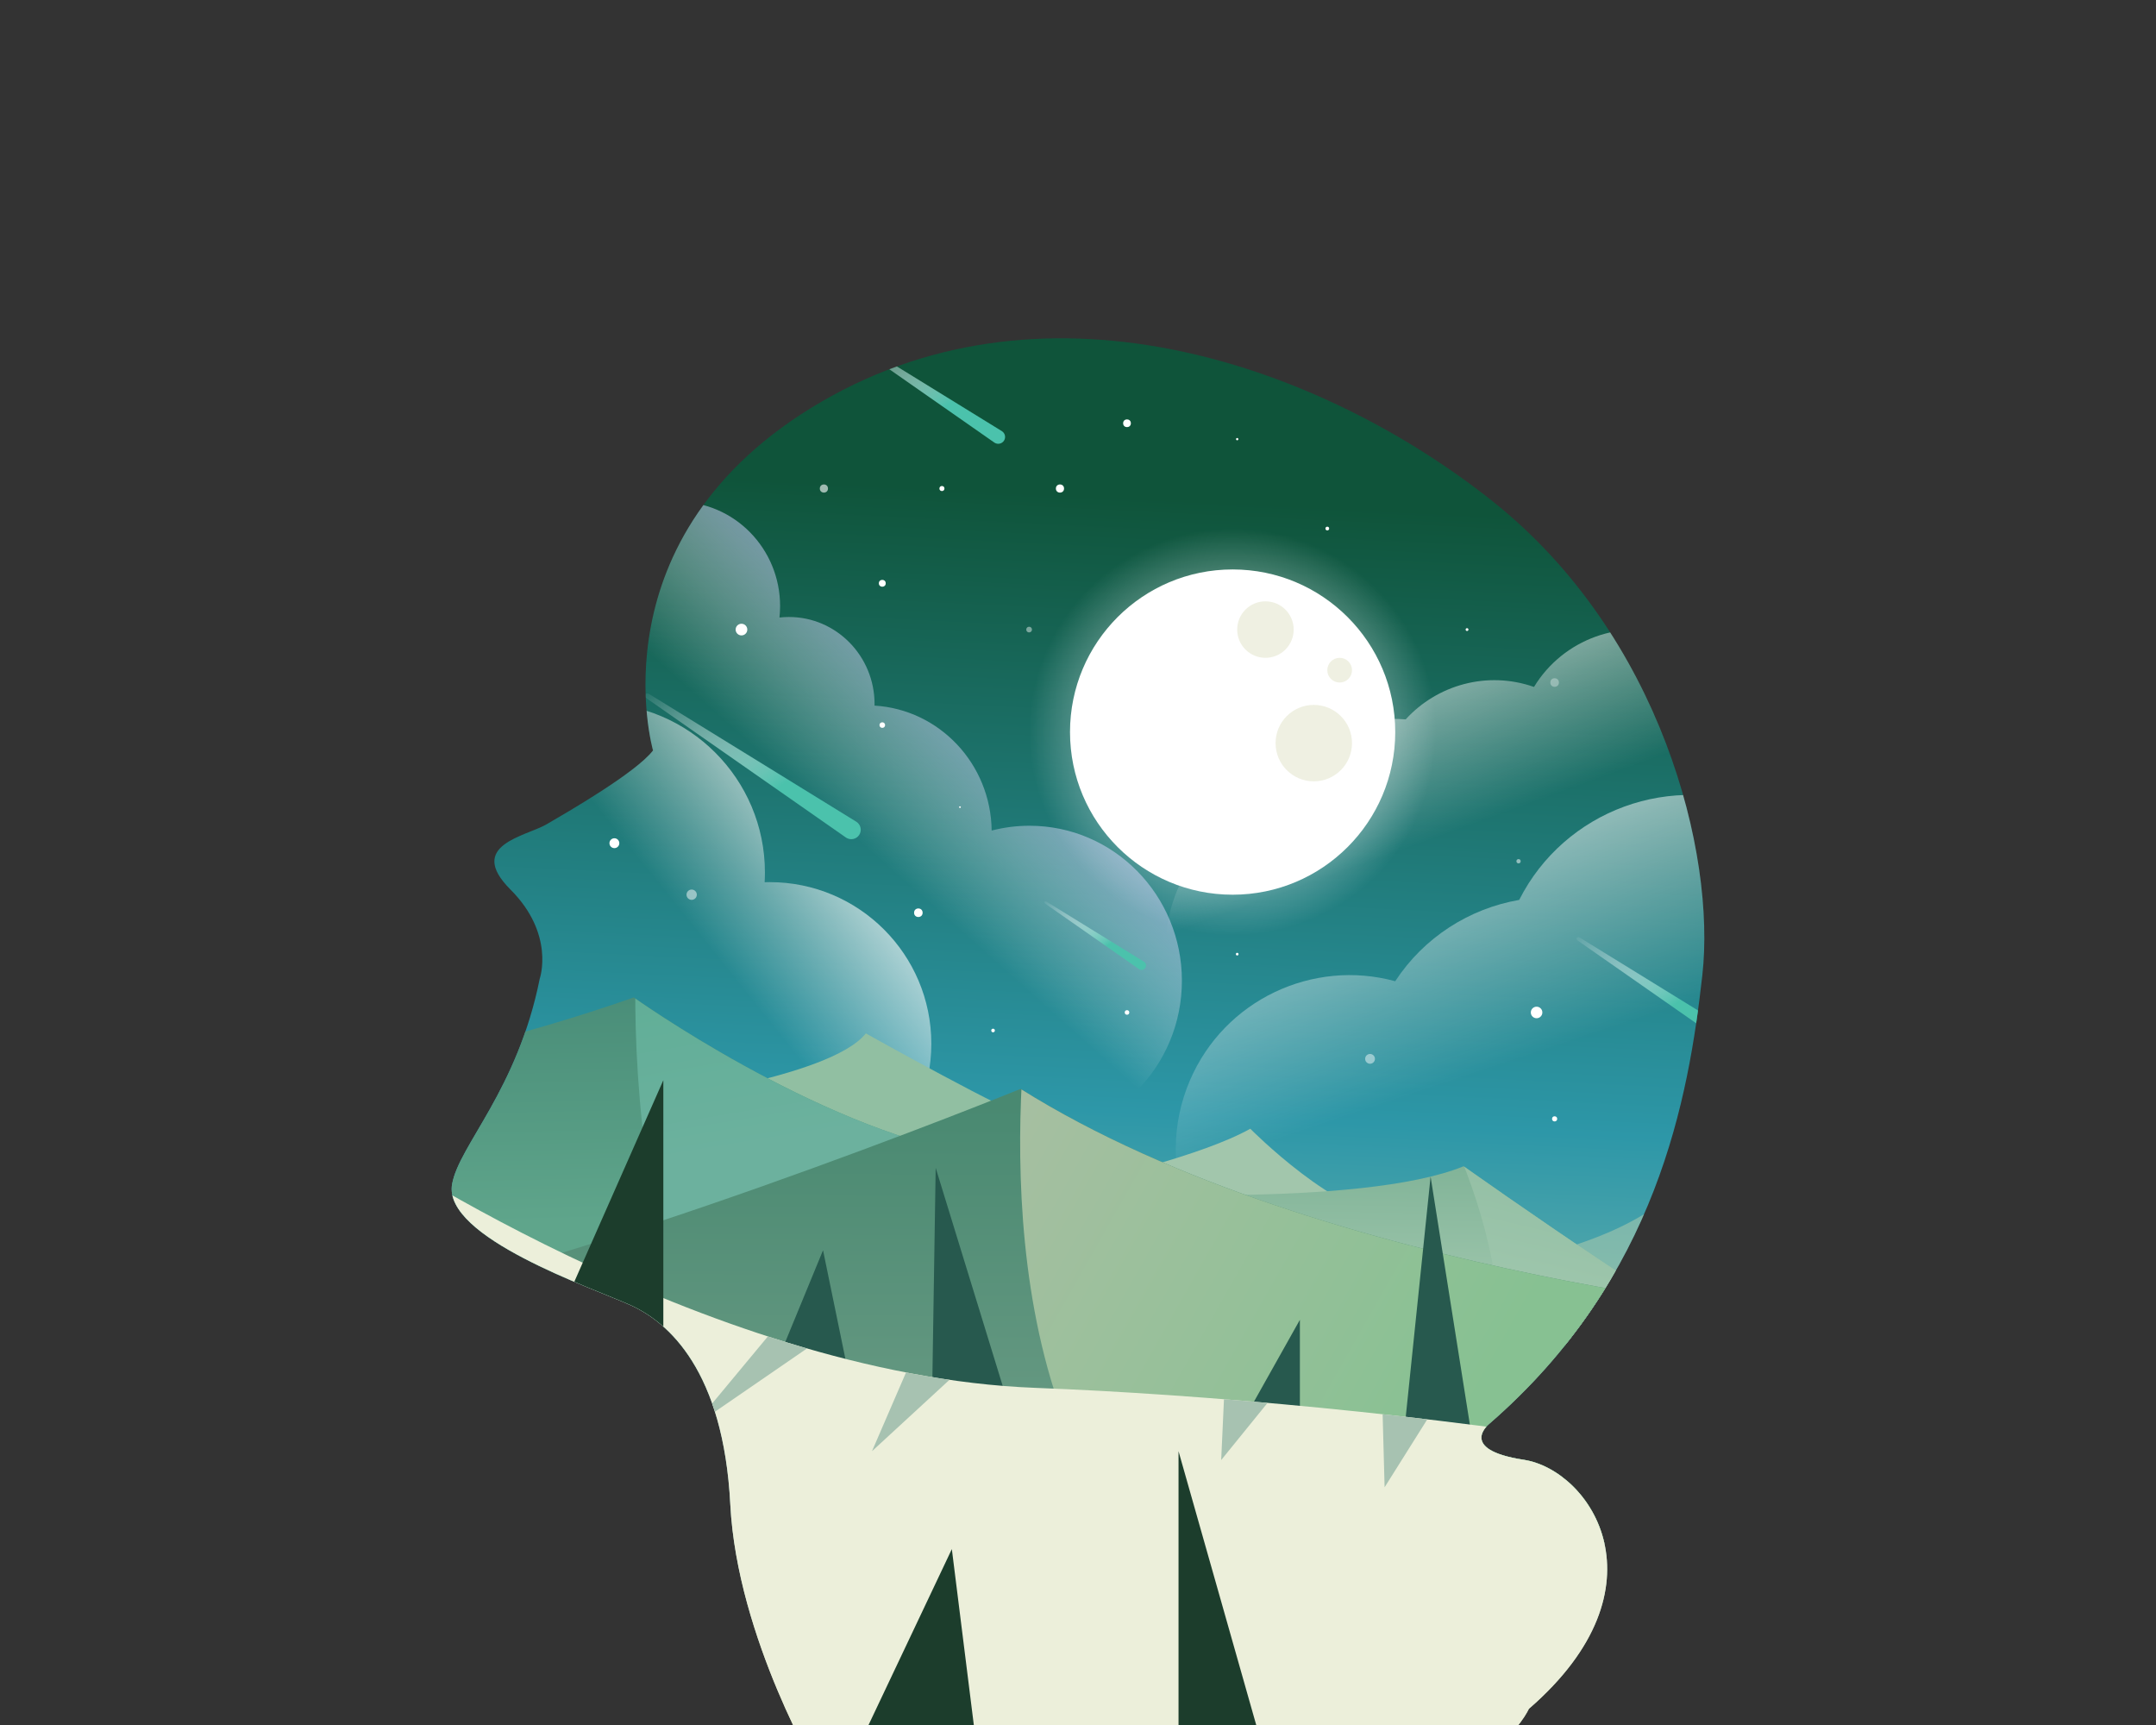<svg width="1000" height="800" xmlns="http://www.w3.org/2000/svg" xmlns:xlink="http://www.w3.org/1999/xlink">
 <rect width="100%" height="100%" fill="#333333" stroke="none"/>
 <g>
  <title>background</title>
  <rect fill="none" id="canvas_background" height="802" width="1002" y="-1" x="-1"/>
 </g>
 <g>
  <title>Layer 1</title>
  <g id="svg_1">
   <defs>
    <path d="m302.888,348.036c0,0 -28.675,-99.566 78.06,-161.696s233.384,-15.931 311.444,46.199s103.549,163.289 97.177,219.843s-20.71,140.19 -98.77,207.895c0,0 -15.134,11.948 15.931,16.727s67.705,58.943 2.39,115.497c0,0 -18.32,41.42 -86.822,31.065c0,0 -283.565,0 -242.146,0c0,0 -38.233,-63.723 -41.42,-125.852s-28.675,-84.432 -46.199,-92.398c-17.524,-7.965 -87.22,-31.463 -82.839,-56.155c3.206,-18.069 30.268,-43.411 40.667,-95.362c0,0 7.125,-20.534 -13.585,-41.243s7.169,-24.692 16.727,-30.268c9.558,-5.577 41.419,-23.898 49.385,-34.252z" id="XMLID_58_"/>
    <linearGradient y2="0.085" x2="0.518" y1="0.954" x1="0.48" id="XMLID_2_">
     <stop stop-color="#C7D8B6" offset="0"/>
     <stop stop-color="#2D97A8" offset="0.5"/>
     <stop stop-color="#0F543A" offset="1"/>
    </linearGradient>
    <linearGradient y2="0.793" x2="0.139" y1="0.167" x1="0.921" id="SVGID_1_">
     <stop stop-color="#FFFFFF" offset="0"/>
     <stop stop-color="#FFFFFF" stop-opacity="0" offset="0.48"/>
    </linearGradient>
    <linearGradient y2="0.875" x2="0.66" y1="-0.126" x1="0.218" id="SVGID_2_">
     <stop stop-color="#FFFFFF" offset="0"/>
     <stop stop-color="#FFFFFF" stop-opacity="0" offset="0.629"/>
    </linearGradient>
    <linearGradient y2="0.579" x2="0.546" y1="-0.109" x1="0.227" id="SVGID_3_">
     <stop stop-color="#FFFFFF" offset="0"/>
     <stop stop-color="#FFFFFF" stop-opacity="0" offset="0.802"/>
    </linearGradient>
    <linearGradient y2="0.945" x2="0.098" y1="0.187" x1="0.746" id="SVGID_4_">
     <stop stop-color="#697DD3" offset="0"/>
     <stop stop-color="#7083D5" stop-opacity="0.968" offset="0.014"/>
     <stop stop-color="#A3AFE4" stop-opacity="0.731" offset="0.12"/>
     <stop stop-color="#CBD2F0" stop-opacity="0.508" offset="0.219"/>
     <stop stop-color="#E7EBF8" stop-opacity="0.305" offset="0.31"/>
     <stop stop-color="#F9FAFD" stop-opacity="0.129" offset="0.388"/>
     <stop stop-color="#FFFFFF" stop-opacity="0" offset="0.446"/>
    </linearGradient>
    <linearGradient y2="0.631" x2="0.495" y1="-0.156" x1="0.549" id="XMLID_4_">
     <stop stop-color="#7AAF93" offset="0"/>
     <stop stop-color="#9EC6AC" offset="1"/>
    </linearGradient>
    <linearGradient y2="0.713" x2="0.472" y1="-0.04" x1="0.649" id="SVGID_5_">
     <stop stop-color="#7AAF93" offset="0"/>
     <stop stop-color="#9EC6AC" offset="1"/>
    </linearGradient>
    <linearGradient y2="0.789" x2="0.503" y1="-0.024" x1="0.454" id="XMLID_6_">
     <stop stop-color="#498D78" offset="0"/>
     <stop stop-color="#5FA58B" offset="1"/>
    </linearGradient>
    <linearGradient y2="0.338" x2="0.518" y1="-0.084" x1="0.448" id="SVGID_6_">
     <stop stop-color="#58AC92" offset="0"/>
     <stop stop-color="#6CB19E" offset="0.994"/>
    </linearGradient>
    <linearGradient y2="0.035" x2="0.513" y1="0.65" x1="0.501" id="XMLID_8_">
     <stop stop-color="#639780" offset="0"/>
     <stop stop-color="#498971" offset="1"/>
    </linearGradient>
    <linearGradient y2="0.232" x2="0.046" y1="0.451" x1="0.547" id="SVGID_7_">
     <stop stop-color="#87C192" offset="0"/>
     <stop stop-color="#A6BFA1" offset="1"/>
    </linearGradient>
    <linearGradient y2="-0.03" x2="-0.023" y1="0.988" x1="1.009" id="SVGID_10_">
     <stop stop-color="#4BC2AC" offset="0.357"/>
     <stop stop-color="#62CAB7" stop-opacity="0.929" offset="0.403"/>
     <stop stop-color="#92DACD" stop-opacity="0.765" offset="0.508"/>
     <stop stop-color="#B9E7DF" stop-opacity="0.602" offset="0.613"/>
     <stop stop-color="#D8F2ED" stop-opacity="0.442" offset="0.716"/>
     <stop stop-color="#EDF9F7" stop-opacity="0.287" offset="0.816"/>
     <stop stop-color="#FBFDFD" stop-opacity="0.137" offset="0.912"/>
     <stop stop-color="#FFFFFF" stop-opacity="0" offset="1"/>
    </linearGradient>
    <linearGradient y2="-0.03" x2="-0.022" y1="0.988" x1="1.009" id="SVGID_11_">
     <stop stop-color="#4BC2AC" offset="0.357"/>
     <stop stop-color="#62CAB7" stop-opacity="0.929" offset="0.403"/>
     <stop stop-color="#92DACD" stop-opacity="0.765" offset="0.508"/>
     <stop stop-color="#B9E7DF" stop-opacity="0.602" offset="0.613"/>
     <stop stop-color="#D8F2ED" stop-opacity="0.442" offset="0.716"/>
     <stop stop-color="#EDF9F7" stop-opacity="0.287" offset="0.816"/>
     <stop stop-color="#FBFDFD" stop-opacity="0.137" offset="0.912"/>
     <stop stop-color="#FFFFFF" stop-opacity="0" offset="1"/>
    </linearGradient>
    <linearGradient y2="-0.029" x2="-0.022" y1="0.989" x1="1.009" id="SVGID_12_">
     <stop stop-color="#4BC2AC" offset="0.357"/>
     <stop stop-color="#62CAB7" stop-opacity="0.929" offset="0.403"/>
     <stop stop-color="#92DACD" stop-opacity="0.765" offset="0.508"/>
     <stop stop-color="#B9E7DF" stop-opacity="0.602" offset="0.613"/>
     <stop stop-color="#D8F2ED" stop-opacity="0.442" offset="0.716"/>
     <stop stop-color="#EDF9F7" stop-opacity="0.287" offset="0.816"/>
     <stop stop-color="#FBFDFD" stop-opacity="0.137" offset="0.912"/>
     <stop stop-color="#FFFFFF" stop-opacity="0" offset="1"/>
    </linearGradient>
    <linearGradient y2="-0.031" x2="-0.023" y1="0.987" x1="1.009" id="SVGID_13_">
     <stop stop-color="#4BC2AC" offset="0.357"/>
     <stop stop-color="#62CAB7" stop-opacity="0.929" offset="0.403"/>
     <stop stop-color="#92DACD" stop-opacity="0.765" offset="0.508"/>
     <stop stop-color="#B9E7DF" stop-opacity="0.602" offset="0.613"/>
     <stop stop-color="#D8F2ED" stop-opacity="0.442" offset="0.716"/>
     <stop stop-color="#EDF9F7" stop-opacity="0.287" offset="0.816"/>
     <stop stop-color="#FBFDFD" stop-opacity="0.137" offset="0.912"/>
     <stop stop-color="#FFFFFF" stop-opacity="0" offset="1"/>
    </linearGradient>
    <radialGradient gradientUnits="userSpaceOnUse" r="94.389" cy="339.512" cx="571.717" id="SVGID_14_">
     <stop stop-color="#FFFFFF" offset="0"/>
     <stop stop-color="#FFFFFF" stop-opacity="0.071" offset="0.929"/>
     <stop stop-color="#FFFFFF" stop-opacity="0" offset="1"/>
    </radialGradient>
   </defs>
   <use id="svg_2" fill="url(#XMLID_2_)" xlink:href="#XMLID_58_"/>
   <clipPath id="XMLID_3_">
    <use id="svg_3" xlink:href="#XMLID_58_"/>
   </clipPath>
   <path id="svg_4" clip-path="url(#XMLID_3_)" fill="url(#SVGID_1_)" d="m357.011,409.105c-0.789,0 -1.574,0.016 -2.357,0.04c0.084,-1.487 0.131,-2.985 0.131,-4.493c0,-43.447 -35.221,-78.669 -78.669,-78.669c-43.447,0 -78.669,35.221 -78.669,78.669s35.221,78.669 78.669,78.669c2.002,0 3.985,-0.076 5.949,-0.223c-0.004,0.322 -0.012,0.642 -0.012,0.965c0,41.398 33.56,74.958 74.958,74.958s74.958,-33.56 74.958,-74.958c0,-41.398 -33.56,-74.958 -74.958,-74.958z"/>
   <path id="svg_5" clip-path="url(#XMLID_3_)" fill="url(#SVGID_2_)" d="m818.91,375.913c-43.326,-18.635 -93.285,-0.088 -114.274,41.437c-23.094,4.001 -44.175,17.332 -57.502,37.711c-38.148,-10.427 -79.123,8.563 -95.196,45.932c-17.588,40.892 1.304,88.299 42.196,105.887c34.115,14.673 72.761,3.952 94.847,-23.748c39.628,14.904 83.975,-1.313 104.897,-37.432c30.579,-3.511 58.479,-22.845 71.513,-53.148c19.372,-45.045 -1.437,-97.265 -46.481,-116.639z"/>
   <path id="svg_6" clip-path="url(#XMLID_3_)" fill="url(#SVGID_3_)" d="m777.648,295.301c-25.219,-9.132 -52.74,1.194 -66.139,23.278c-21.666,-7.587 -44.923,-0.971 -59.514,15.045c-31.305,-2.404 -61.665,15.275 -74.387,45.22c-14.718,7.492 -26.736,20.371 -32.803,37.124c-12.68,35.015 5.427,73.68 40.442,86.359c27.73,10.042 57.745,0.772 75.334,-20.911c24.895,-4.868 46.689,-22.299 55.955,-47.886c1.654,-4.567 2.829,-9.189 3.562,-13.815c8.398,-4.65 15.625,-11.471 20.748,-20.036c28.505,9.788 59.697,-5.046 69.998,-33.493c10.408,-28.74 -4.455,-60.477 -33.196,-70.885z"/>
   <path id="svg_7" clip-path="url(#XMLID_3_)" fill="url(#SVGID_4_)" d="m477.499,382.955c-6.057,0 -11.935,0.776 -17.545,2.232c-0.376,-30.945 -24.254,-56.128 -54.331,-57.948c0.004,-0.237 0.018,-0.472 0.018,-0.71c0,-22.306 -17.786,-40.389 -39.727,-40.389c-1.481,0 -2.94,0.089 -4.379,0.25c0.186,-1.741 0.289,-3.507 0.289,-5.298c0,-26.735 -21.317,-48.407 -47.614,-48.407c-26.296,0 -47.614,21.673 -47.614,48.407s21.317,48.407 47.614,48.407c4.15,0 8.174,-0.542 12.012,-1.556c0.525,15.493 9.624,28.77 22.632,35.068c-2.934,7.042 -4.557,14.785 -4.557,22.914c0,32.475 25.895,58.801 57.837,58.801c1.825,0 3.627,-0.096 5.408,-0.264c-0.481,3.384 -0.734,6.842 -0.734,10.362c0,39.692 31.649,71.868 70.69,71.868s70.69,-32.176 70.69,-71.868s-31.648,-71.869 -70.689,-71.869z"/>
   <g id="svg_8" clip-path="url(#XMLID_3_)">
    <path id="svg_9" opacity="0.5" fill="#B9D1AF" d="m687.196,587.623c0,0 63.063,-8.336 89.883,-35.881c0,0 54.18,67.662 64.513,68.862l-95.865,5.396l-58.531,-38.377z"/>
    <path id="svg_10" fill="#91BFA2" d="m297.945,511.15c0,0 86.983,-10.873 103.655,-31.894c0,0 68.771,38.508 77.198,39.596l-90.427,32.891l-90.426,-40.593z"/>
    <path id="svg_11" fill="#A2C6AC" d="m509.786,546.849c0,0 47.841,-10.873 70.13,-23.377c0,0 40.773,41.317 67.956,41.317l-139.334,-4.822l1.248,-13.118z"/>
    <g id="svg_12">
     <defs>
      <path d="m504.893,552.829c0,0 126.126,7.611 173.967,-11.96c0,0 127.126,90.245 148.372,93.507l-296.244,-30.444l-26.095,-51.103z" id="XMLID_57_"/>
     </defs>
     <use id="svg_13" fill="url(#XMLID_4_)" xlink:href="#XMLID_57_"/>
     <clipPath id="XMLID_5_">
      <use id="svg_14" xlink:href="#XMLID_57_"/>
     </clipPath>
     <path id="svg_15" clip-path="url(#XMLID_5_)" fill="url(#SVGID_5_)" d="m654.396,491.397c0,0 63.969,96.769 32.8,178.86l186.138,0l-186.138,-219.633l-32.8,40.773z"/>
    </g>
    <g id="svg_16">
     <defs>
      <path d="m111.293,500.639c0,0 70.674,1.087 182.665,-38.055c0,0 83.722,59.801 156.57,72.849l-157.658,58.714l-181.578,-9.786l0,-83.722l0.001,0z" id="XMLID_59_"/>
     </defs>
     <use id="svg_17" fill="url(#XMLID_6_)" xlink:href="#XMLID_59_"/>
     <clipPath id="XMLID_7_">
      <use id="svg_18" xlink:href="#XMLID_59_"/>
     </clipPath>
     <path id="svg_19" clip-path="url(#XMLID_7_)" fill="url(#SVGID_6_)" d="m297.312,409.368c0,0 -25.489,192.761 81.246,321.799l216.656,-267.635l-297.902,-54.164z"/>
    </g>
    <g id="svg_20">
     <defs>
      <path d="m847.39,611.543c0,0 -233.768,-18.484 -374.029,-106.555c0,0 -210.935,85.896 -333.799,106.555l574.091,106.555l175.054,-13.047l-41.317,-93.508z" id="XMLID_56_"/>
     </defs>
     <use id="svg_21" fill="url(#XMLID_8_)" xlink:href="#XMLID_56_"/>
     <clipPath id="XMLID_9_">
      <use id="svg_22" xlink:href="#XMLID_56_"/>
     </clipPath>
     <path id="svg_23" clip-path="url(#XMLID_9_)" fill="url(#SVGID_7_)" d="m478.798,453.886c0,0 -28.27,161.463 41.861,254.427l368.049,94.594l42.948,-146.785l-167.263,-226.063l-285.595,23.827z"/>
    </g>
   </g>
   <polygon id="svg_24" clip-path="url(#XMLID_3_)" fill="#27594E" points="348.29,661.072 381.744,579.826 398.471,661.072  "/>
   <polygon id="svg_25" clip-path="url(#XMLID_3_)" fill="#27594E" points="431.926,673.02 433.988,541.593 477.328,682.579  "/>
   <polygon id="svg_26" clip-path="url(#XMLID_3_)" fill="#27594E" points="563.353,682.579 602.916,612.086 602.916,682.579  "/>
   <polygon id="svg_27" clip-path="url(#XMLID_3_)" fill="#27594E" points="649.379,682.579 663.54,545.678 685.223,682.579  "/>
   <g id="svg_28" clip-path="url(#XMLID_3_)">
    <defs>
     <path d="m162.977,525.731c0,0 162.726,112.016 317.258,117.912c154.531,5.896 423.791,37.732 489.349,94.329l0,87.255l-806.607,0l0,-299.496" id="SVGID_8_"/>
    </defs>
    <use id="svg_29" fill="#ECEFDA" xlink:href="#SVGID_8_"/>
    <clipPath id="SVGID_9_">
     <use id="svg_30" xlink:href="#SVGID_8_"/>
    </clipPath>
    <polygon id="svg_31" clip-path="url(#SVGID_9_)" fill="#A7C2B1" points="360.238,614.873 321.208,661.869 374.309,625.358   "/>
    <polygon id="svg_32" clip-path="url(#SVGID_9_)" fill="#A7C2B1" points="404.445,673.02 423.562,628.813 449.848,631.202   "/>
    <polygon id="svg_33" clip-path="url(#SVGID_9_)" fill="#A7C2B1" points="568.133,639.566 592.028,645.54 566.413,677.127   "/>
    <polygon id="svg_34" clip-path="url(#SVGID_9_)" fill="#A7C2B1" points="641.015,645.54 668.495,647.93 642.21,689.747   "/>
   </g>
   <polygon id="svg_35" clip-path="url(#XMLID_3_)" fill="#1C3D2C" points="209.496,723.202 307.667,500.97 307.667,744.708  "/>
   <polygon id="svg_36" clip-path="url(#XMLID_3_)" fill="#1C3D2C" points="376.965,854.629 441.484,718.423 460.601,871.357  "/>
   <polygon id="svg_37" clip-path="url(#XMLID_3_)" fill="#1C3D2C" points="546.626,871.357 546.626,673.02 602.916,871.357  "/>
   <path id="svg_38" clip-path="url(#XMLID_3_)" fill="url(#SVGID_10_)" d="m394.424,158.633l66.843,46.662c1.46,0.958 3.438,0.548 4.396,-0.912l0,0c0.958,-1.46 0.548,-3.438 -0.912,-4.396l-69.397,-42.771c-1.459,-0.958 -2.389,0.459 -0.93,1.417z"/>
   <path id="svg_39" clip-path="url(#XMLID_3_)" fill="url(#SVGID_11_)" d="m731.985,436.347l66.843,46.662c1.46,0.958 3.438,0.548 4.396,-0.912l0,0c0.958,-1.46 0.548,-3.438 -0.912,-4.396l-69.397,-42.771c-1.459,-0.958 -2.39,0.459 -0.93,1.417z"/>
   <path id="svg_40" clip-path="url(#XMLID_3_)" fill="url(#SVGID_12_)" d="m484.873,419.134l43.483,30.354c0.95,0.623 2.236,0.356 2.86,-0.593l0,0c0.623,-0.95 0.356,-2.236 -0.593,-2.86l-45.144,-27.823c-0.951,-0.623 -1.556,0.299 -0.606,0.922z"/>
   <path id="svg_41" clip-path="url(#XMLID_3_)" fill="url(#SVGID_13_)" d="m300.079,323.993l92.366,64.479c2.017,1.324 4.751,0.757 6.075,-1.26l0,0c1.324,-2.017 0.757,-4.751 -1.26,-6.075l-95.896,-59.102c-2.017,-1.325 -3.302,0.634 -1.285,1.958z"/>
   <circle id="svg_42" clip-path="url(#XMLID_3_)" fill="#FFFFFF" r="75.423" cy="339.512" cx="571.717"/>
   <circle id="svg_43" clip-path="url(#XMLID_3_)" fill="url(#SVGID_14_)" r="94.389" cy="339.512" cx="571.717"/>
   <circle id="svg_44" clip-path="url(#XMLID_3_)" fill="#EFF0E2" r="13.101" cy="291.979" cx="586.94"/>
   <circle id="svg_45" clip-path="url(#XMLID_3_)" fill="#EFF0E2" r="5.728" cy="310.808" cx="621.362"/>
   <circle id="svg_46" clip-path="url(#XMLID_3_)" fill="#EFF0E2" r="17.726" cy="344.637" cx="609.364"/>
   <g id="svg_47" clip-path="url(#XMLID_3_)">
    <circle id="svg_48" opacity="0.6" fill="#FFFFFF" r="1.892" cy="226.564" cx="382.142"/>
    <circle id="svg_49" fill="#FFFFFF" r="0.647" cy="291.979" cx="680.443"/>
    <circle id="svg_50" fill="#FFFFFF" r="0.398" cy="374.321" cx="445.253"/>
    <circle id="svg_51" fill="#FFFFFF" r="0.53" cy="203.66" cx="573.839"/>
    <circle id="svg_52" fill="#FFFFFF" r="1.169" cy="226.564" cx="436.889"/>
    <circle id="svg_53" fill="#FFFFFF" r="1.195" cy="518.891" cx="721.067"/>
    <circle id="svg_54" fill="#FFFFFF" r="0.837" cy="477.911" cx="460.601"/>
    <circle id="svg_55" fill="#FFFFFF" r="0.62" cy="442.502" cx="573.839"/>
    <circle id="svg_56" fill="#FFFFFF" r="2.676" cy="469.547" cx="712.703"/>
    <circle id="svg_57" opacity="0.46" fill="#FFFFFF" r="2.274" cy="491.062" cx="635.454"/>
    <circle id="svg_58" fill="#FFFFFF" r="1.062" cy="469.547" cx="522.73"/>
    <circle id="svg_59" opacity="0.51" fill="#FFFFFF" r="0.996" cy="399.412" cx="704.339"/>
    <circle id="svg_60" fill="#FFFFFF" r="1.593" cy="270.515" cx="409.225"/>
    <circle id="svg_61" opacity="0.32" fill="#FFFFFF" r="1.991" cy="316.536" cx="721.067"/>
    <circle id="svg_62" fill="#FFFFFF" r="0.862" cy="245.123" cx="615.634"/>
    <circle id="svg_63" fill="#FFFFFF" r="1.792" cy="196.296" cx="522.73"/>
    <circle id="svg_64" opacity="0.44" fill="#FFFFFF" r="1.311" cy="291.979" cx="477.328"/>
    <circle id="svg_65" fill="#FFFFFF" r="1.892" cy="226.564" cx="491.636"/>
    <circle id="svg_66" fill="#FFFFFF" r="1.287" cy="336.273" cx="409.225"/>
    <circle id="svg_67" fill="#FFFFFF" r="2.29" cy="391.048" cx="284.966"/>
    <circle id="svg_68" opacity="0.49" fill="#FFFFFF" r="2.39" cy="414.934" cx="320.81"/>
    <circle id="svg_69" fill="#FFFFFF" r="1.981" cy="423.298" cx="425.952"/>
    <circle id="svg_70" fill="#FFFFFF" r="2.705" cy="291.979" cx="343.909"/>
   </g>
  </g>
 </g>
</svg>
